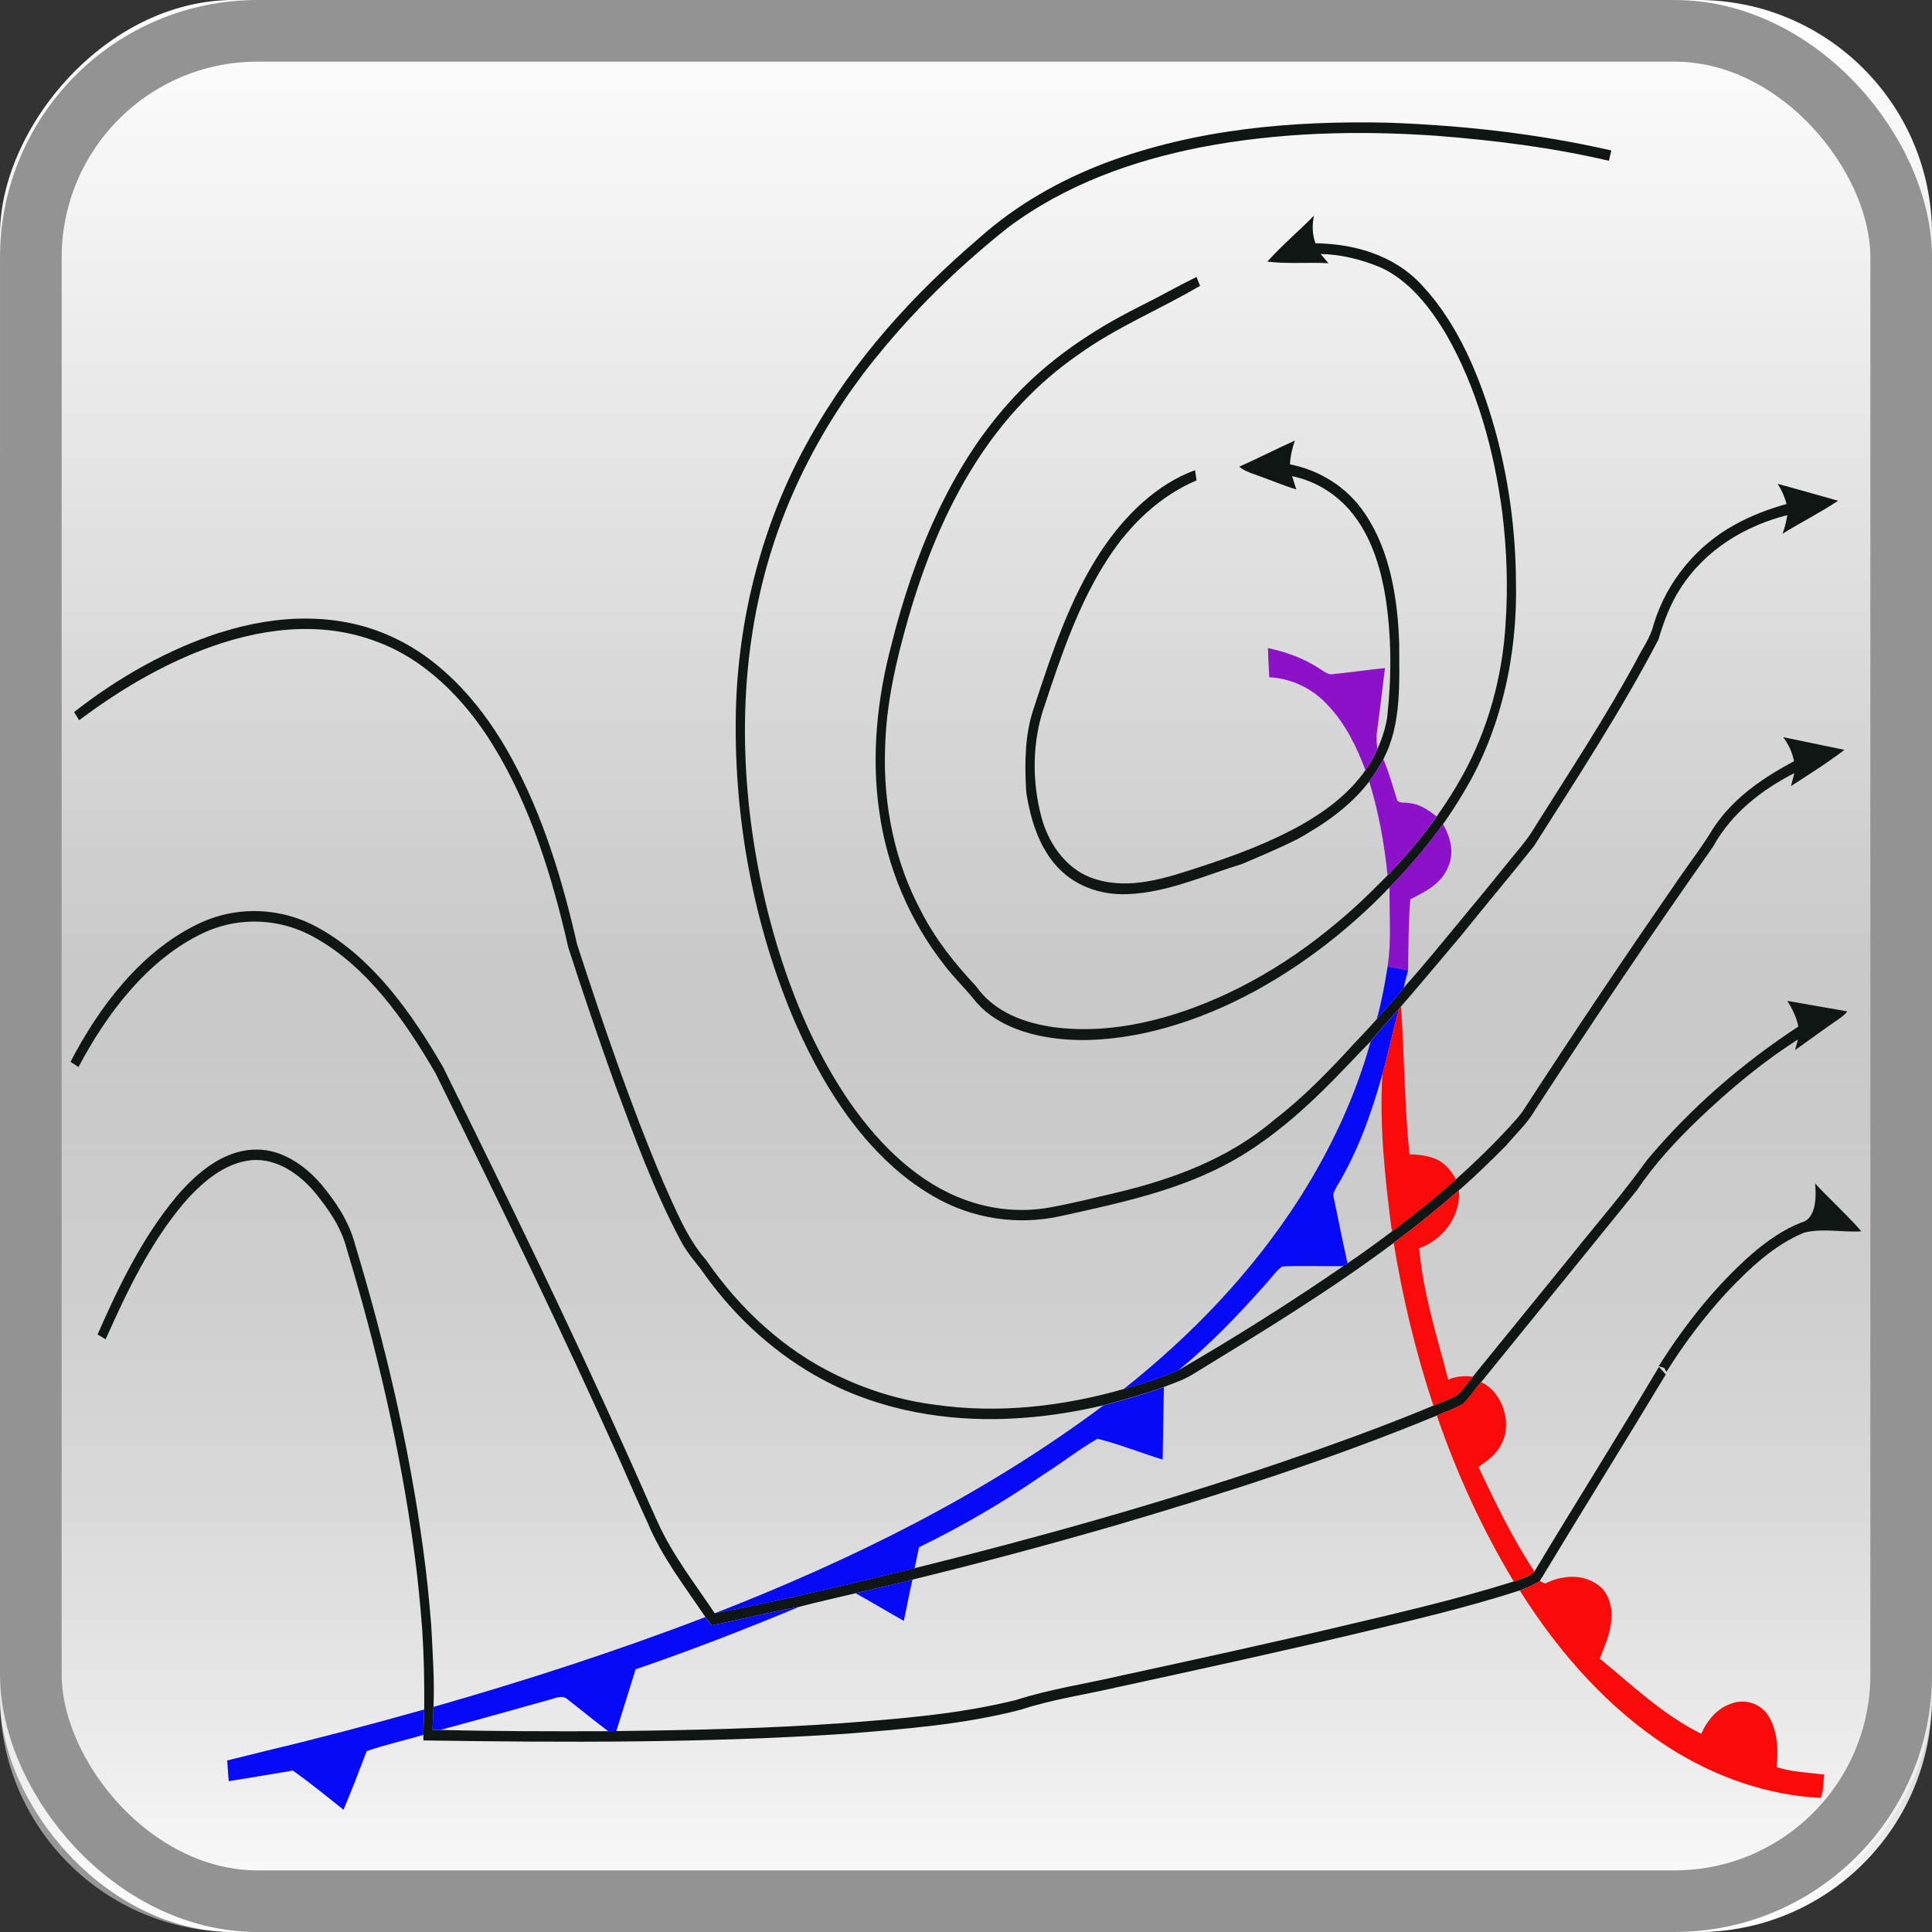 <?xml version="1.0" encoding="UTF-8" standalone="no"?>
<svg
   xmlns:dc="http://purl.org/dc/elements/1.1/"
   xmlns:cc="http://creativecommons.org/ns#"
   xmlns:rdf="http://www.w3.org/1999/02/22-rdf-syntax-ns#"
   xmlns:svg="http://www.w3.org/2000/svg"
   xmlns="http://www.w3.org/2000/svg"
   xmlns:sodipodi="http://sodipodi.sourceforge.net/DTD/sodipodi-0.dtd"
   xmlns:inkscape="http://www.inkscape.org/namespaces/inkscape"
   id="svg4588"
   height="32"
   width="32"
   version="1.1"
   inkscape:version="0.91 r13725"
   sodipodi:docname="iacfleet_pi.svg">
  <rect width="100%" height="100%" fill="#333333" stroke="none"/>
  <sodipodi:namedview
     pagecolor="#ffffff"
     bordercolor="#666666"
     borderopacity="1"
     objecttolerance="10"
     gridtolerance="10"
     guidetolerance="10"
     inkscape:pageopacity="0"
     inkscape:pageshadow="2"
     inkscape:window-width="668"
     inkscape:window-height="480"
     id="namedview100"
     showgrid="false"
     inkscape:zoom="7.375"
     inkscape:cx="16"
     inkscape:cy="16"
     inkscape:window-x="40"
     inkscape:window-y="107"
     inkscape:window-maximized="0"
     inkscape:current-layer="svg4588" />
  <defs
     id="defs4590">
    <linearGradient
       id="E"
       y2="1055.4"
       gradientUnits="userSpaceOnUse"
       y1="1086.4"
       gradientTransform="matrix(1.033,0,0,1.033,-59.414,-1122.2)"
       x2="73.009"
       x1="73.009">
      <stop
         id="stop4324"
         stop-color="#fff"
         offset="0" />
      <stop
         id="stop4326"
         stop-color="#939393"
         offset="1" />
    </linearGradient>
    <linearGradient
       id="F"
       y2="1070.9"
       gradientUnits="userSpaceOnUse"
       y1="1086.4"
       gradientTransform="matrix(1.033,0,0,1.033,-59.414,-1090.2)"
       x2="73.009"
       x1="73.009">
      <stop
         id="stop3297-5-3-1-9-9"
         stop-color="#fff"
         offset="0" />
      <stop
         id="stop4354-4-5-0-3"
         stop-color="#fff"
         stop-opacity="0"
         offset="1" />
    </linearGradient>
  </defs>
  <g
     id="g5308">
    <g
       transform="translate(-2.5e-4,-3e-4)"
       style="enable-background:new"
       id="g45718">
      <g
         id="g4276">
        <rect
           height="32"
           x="0"
           y="-32"
           width="32"
           ry="3.878"
           transform="scale(1,-1)"
           style="fill:url(#E);enable-background:new"
           id="rect4364" />
        <rect
           x="0"
           y="0.001"
           width="32"
           height="32"
           ry="3.878"
           style="fill:url(#F);enable-background:new"
           id="rect4366" />
        <rect
           x="0.511"
           y="0.511"
           width="30.979"
           height="30.979"
           ry="3.755"
           style="fill:none;stroke:#939393;stroke-width:1.021;stroke-linecap:round;stroke-linejoin:round;enable-background:new"
           id="rect4426" />
      </g>
    </g>
    <g
       transform="translate(0.016,0.151)"
       id="g6990">
      <path
         style="fill:#101613"
         inkscape:connector-curvature="0"
         d="m 18.297,2.546 c 1.506,-0.564 3.104,-0.7 4.679,-0.665 1.24,0.045 2.48,0.182 3.697,0.46 -0.014,0.057 -0.028,0.115 -0.041,0.171 -0.937,-0.22 -1.89,-0.338 -2.842,-0.413 -1.308,-0.092 -2.627,-0.06 -3.92,0.19 -1.119,0.221 -2.234,0.612 -3.193,1.331 -0.735,0.584 -1.428,1.243 -2.048,1.986 -0.949,1.124 -1.697,2.5 -2.048,4.025 -0.405,1.73 -0.309,3.579 0.113,5.292 0.274,1.097 0.688,2.159 1.289,3.07 0.48,0.723 1.096,1.355 1.843,1.673 0.488,0.208 1.022,0.276 1.536,0.184 0.387,-0.069 0.769,-0.166 1.152,-0.256 0.909,-0.221 1.821,-0.553 2.576,-1.198 0.47,-0.36 0.895,-0.795 1.303,-1.242 0.132,-0.141 0.267,-0.278 0.394,-0.425 0.151,-0.169 0.305,-0.336 0.445,-0.518 0.343,-0.384 0.671,-0.788 1.001,-1.188 0.232,-0.277 0.462,-0.558 0.689,-0.841 0.165,-0.209 0.347,-0.401 0.485,-0.637 0.569,-0.906 1.159,-1.798 1.675,-2.748 0.096,-0.199 0.234,-0.373 0.289,-0.596 0.224,-0.749 0.748,-1.34 1.363,-1.67 0.268,-0.148 0.553,-0.253 0.841,-0.334 -0.031,-0.121 -0.082,-0.232 -0.147,-0.334 0.334,0.093 0.668,0.184 1.001,0.28 -0.299,0.199 -0.617,0.358 -0.921,0.547 0.036,-0.099 0.063,-0.203 0.08,-0.309 -0.681,0.173 -1.357,0.56 -1.777,1.224 -0.164,0.251 -0.271,0.544 -0.359,0.839 -0.622,1.189 -1.349,2.296 -2.058,3.415 -0.395,0.5 -0.806,0.983 -1.203,1.48 -0.335,0.394 -0.665,0.793 -1.004,1.183 l -0.033,0.039 c -0.159,0.178 -0.322,0.351 -0.471,0.54 -0.153,0.152 -0.298,0.314 -0.45,0.467 -0.478,0.502 -0.987,0.972 -1.552,1.338 -0.956,0.624 -2.052,0.846 -3.116,1.083 -0.717,0.161 -1.477,0.053 -2.13,-0.331 -1.024,-0.594 -1.759,-1.685 -2.269,-2.845 -0.707,-1.635 -1.049,-3.481 -0.99,-5.306 0.056,-1.56 0.481,-3.098 1.221,-4.404 0.731,-1.309 1.729,-2.391 2.807,-3.313 0.625,-0.558 1.345,-0.959 2.092,-1.244 z"
         id="path6" />
      <path
         style="fill:#101613"
         inkscape:connector-curvature="0"
         d="m 20.976,4.181 c 0.243,-0.272 0.519,-0.501 0.772,-0.761 -0.033,0.152 -0.03,0.313 0.024,0.458 0.626,0.01 1.29,0.184 1.76,0.691 0.602,0.641 0.968,1.521 1.218,2.41 0.222,0.808 0.338,1.655 0.343,2.502 0.029,1.231 -0.253,2.479 -0.867,3.493 -0.107,0.181 -0.221,0.357 -0.341,0.526 -0.272,0.374 -0.569,0.723 -0.886,1.046 -0.176,0.185 -0.36,0.361 -0.549,0.529 -0.204,0.181 -0.414,0.354 -0.63,0.514 -0.886,0.661 -1.873,1.157 -2.912,1.378 -0.615,0.125 -1.254,0.163 -1.867,-0.001 -0.326,-0.092 -0.653,-0.246 -0.893,-0.525 -0.17,-0.216 -0.368,-0.4 -0.533,-0.621 -0.553,-0.708 -0.941,-1.595 -1.069,-2.541 -0.132,-0.918 -0.032,-1.863 0.202,-2.748 0.369,-1.481 0.971,-2.924 1.94,-4.005 0.613,-0.691 1.364,-1.194 2.145,-1.587 0.325,-0.161 0.644,-0.343 0.969,-0.503 0.019,0.049 0.039,0.098 0.059,0.147 -0.668,0.394 -1.383,0.682 -2.021,1.143 -0.661,0.455 -1.239,1.068 -1.695,1.785 -0.496,0.777 -0.853,1.661 -1.116,2.574 -0.2,0.699 -0.369,1.419 -0.385,2.159 -0.035,0.94 0.164,1.896 0.596,2.697 0.239,0.471 0.564,0.873 0.909,1.242 0.313,0.442 0.816,0.61 1.288,0.68 0.983,0.125 1.974,-0.137 2.883,-0.561 0.52,-0.246 1.019,-0.552 1.486,-0.912 0.218,-0.168 0.431,-0.344 0.636,-0.532 0.181,-0.164 0.354,-0.339 0.527,-0.514 0.289,-0.303 0.567,-0.622 0.812,-0.973 0.156,-0.219 0.301,-0.448 0.433,-0.687 0.411,-0.749 0.655,-1.617 0.707,-2.502 0.043,-0.61 0.02,-1.226 -0.053,-1.831 -0.136,-1.041 -0.421,-2.074 -0.926,-2.956 -0.277,-0.469 -0.631,-0.91 -1.097,-1.119 -0.316,-0.131 -0.65,-0.214 -0.986,-0.22 0.042,0.052 0.086,0.103 0.13,0.153 -0.337,-0.019 -0.676,0.015 -1.011,-0.027 z"
         id="path8" />
      <path
         style="fill:#101613"
         inkscape:connector-curvature="0"
         d="m 20.509,7.579 c 0.31,-0.138 0.613,-0.293 0.922,-0.433 -0.043,0.127 -0.076,0.258 -0.081,0.394 0.48,0.094 0.945,0.368 1.245,0.821 0.412,0.61 0.542,1.405 0.564,2.162 4.5e-4,0.64 0.04,1.33 -0.262,1.899 -0.071,0.13 -0.148,0.255 -0.234,0.371 -0.325,0.423 -0.754,0.711 -1.189,0.955 -0.3,0.15 -0.608,0.279 -0.914,0.41 -0.629,0.193 -1.248,0.478 -1.906,0.501 -0.437,0.017 -0.897,-0.133 -1.205,-0.506 -0.262,-0.309 -0.393,-0.73 -0.462,-1.148 -0.002,-0.02 -0.006,-0.06 -0.008,-0.08 -0.024,-0.448 -0.02,-0.911 0.124,-1.334 0.296,-0.909 0.603,-1.831 1.115,-2.61 0.398,-0.601 0.929,-1.115 1.56,-1.344 0.006,0.042 0.019,0.127 0.025,0.169 -0.591,0.248 -1.098,0.721 -1.472,1.3 -0.475,0.729 -0.767,1.586 -1.046,2.433 -0.208,0.589 -0.212,1.264 -0.045,1.868 0.131,0.472 0.459,0.877 0.881,1.001 0.585,0.187 1.187,-0.02 1.751,-0.204 0.582,-0.19 1.162,-0.406 1.706,-0.715 0.381,-0.222 0.75,-0.497 1.022,-0.883 0.077,-0.109 0.145,-0.226 0.2,-0.352 0.073,-0.168 0.134,-0.345 0.161,-0.531 0.073,-0.659 0.072,-1.331 -0.029,-1.987 C 22.855,9.267 22.711,8.799 22.442,8.43 22.178,8.06 21.792,7.818 21.385,7.736 21.408,7.81 21.431,7.883 21.455,7.956 21.222,7.885 20.997,7.786 20.766,7.707 20.676,7.676 20.586,7.642 20.509,7.579 Z"
         id="path14" />
      <path
         style="fill:#101613"
         inkscape:connector-curvature="0"
         d="m 3.636,10.325 c 0.943,-0.301 1.983,-0.346 2.898,0.099 0.815,0.389 1.466,1.139 1.929,1.994 0.514,0.942 0.836,2.003 1.08,3.075 0.433,1.328 0.883,2.652 1.423,3.927 0.205,0.455 0.394,0.936 0.715,1.301 0.564,0.822 1.303,1.489 2.14,1.895 0.53,0.26 1.093,0.431 1.665,0.502 1.038,0.147 2.096,0.027 3.109,-0.262 0.308,-0.082 0.612,-0.187 0.908,-0.312 0.927,-0.537 1.84,-1.112 2.732,-1.725 0.017,-0.011 0.051,-0.034 0.068,-0.045 0.249,-0.168 0.493,-0.347 0.735,-0.528 0.363,-0.272 0.72,-0.557 1.062,-0.864 0.307,-0.274 0.604,-0.563 0.887,-0.87 0.075,-0.084 0.153,-0.165 0.219,-0.259 0.841,-1.296 1.702,-2.575 2.576,-3.84 0.193,-0.282 0.402,-0.55 0.58,-0.847 0.34,-0.515 0.838,-0.841 1.337,-1.11 -0.03,-0.148 -0.094,-0.283 -0.18,-0.397 0.338,0.071 0.676,0.141 1.015,0.21 -0.285,0.218 -0.588,0.406 -0.885,0.6 0.018,-0.071 0.036,-0.143 0.054,-0.214 -0.526,0.269 -1.034,0.651 -1.348,1.222 -1.006,1.427 -1.984,2.881 -2.942,4.352 -0.13,0.228 -0.319,0.396 -0.48,0.591 -0.255,0.255 -0.512,0.509 -0.782,0.742 -0.352,0.305 -0.713,0.595 -1.081,0.872 -1.069,0.8 -2.198,1.485 -3.323,2.174 -0.153,0.095 -0.32,0.15 -0.484,0.213 -0.33,0.121 -0.667,0.213 -1.004,0.305 -1.027,0.24 -2.092,0.313 -3.129,0.109 -0.523,-0.103 -1.037,-0.277 -1.518,-0.535 -0.746,-0.399 -1.414,-0.99 -1.941,-1.719 -0.136,-0.202 -0.307,-0.369 -0.418,-0.593 -0.434,-0.814 -0.757,-1.699 -1.083,-2.577 -0.269,-0.75 -0.528,-1.506 -0.773,-2.268 -0.267,-1.177 -0.63,-2.348 -1.245,-3.347 -0.483,-0.788 -1.159,-1.452 -1.969,-1.734 -0.927,-0.341 -1.934,-0.199 -2.843,0.151 -0.724,0.278 -1.406,0.686 -2.045,1.165 -0.021,-0.034 -0.063,-0.102 -0.084,-0.135 0.741,-0.581 1.561,-1.04 2.424,-1.32 z"
         id="path20" />
      <path
         style="fill:#8c12ca"
         inkscape:connector-curvature="0"
         d="m 20.985,10.583 c 0.3,0.065 0.598,0.168 0.864,0.347 0.069,0.041 0.138,0.105 0.221,0.084 0.285,-0.029 0.569,-0.071 0.854,-0.1 -0.042,0.356 -0.088,0.71 -0.133,1.065 -0.015,0.091 -0.004,0.183 0.008,0.274 -0.054,0.126 -0.123,0.243 -0.2,0.352 C 22.455,12.216 22.266,11.84 21.996,11.55 21.733,11.251 21.373,11.086 21.007,11.066 20.997,10.905 20.99,10.744 20.985,10.583 Z"
         id="path22" />
      <path
         style="fill:#8c12ca"
         inkscape:connector-curvature="0"
         d="m 22.663,12.794 c 0.086,-0.117 0.163,-0.242 0.234,-0.371 0.093,0.222 0.159,0.458 0.232,0.69 0.058,0.044 0.133,0.023 0.199,0.039 0.167,0.012 0.315,0.113 0.45,0.22 -0.245,0.351 -0.523,0.67 -0.812,0.973 -0.054,-0.527 -0.148,-1.05 -0.303,-1.55 z"
         id="path24" />
      <path
         style="fill:#8c12ca"
         inkscape:connector-curvature="0"
         d="m 22.998,14.545 c 0.317,-0.323 0.614,-0.672 0.886,-1.046 0.115,0.197 0.192,0.457 0.095,0.686 -0.111,0.305 -0.393,0.435 -0.636,0.559 -0.031,0.392 -0.031,0.785 -0.036,1.176 -0.113,-0.023 -0.227,-0.043 -0.34,-0.061 0.066,-0.435 0.026,-0.877 0.032,-1.314 z"
         id="path32" />
      <path
         style="fill:#101613"
         inkscape:connector-curvature="0"
         d="m 3.233,15.168 c 0.653,-0.329 1.423,-0.3 2.059,0.068 0.867,0.493 1.505,1.38 2.033,2.292 1.052,2.133 2.095,4.271 3.07,6.452 0.161,0.355 0.314,0.713 0.476,1.067 0.25,0.559 0.621,1.026 0.95,1.522 1.109,-0.208 2.211,-0.478 3.312,-0.746 2.021,-0.5 4.03,-1.066 6.015,-1.734 0.866,-0.296 1.729,-0.605 2.578,-0.959 0.135,-0.059 0.278,-0.1 0.404,-0.182 0.093,-0.087 0.166,-0.198 0.249,-0.297 0.011,-0.014 0.034,-0.043 0.045,-0.057 0.53,-0.649 1.056,-1.301 1.586,-1.95 0.418,-0.525 0.857,-1.028 1.251,-1.577 0.733,-0.879 1.592,-1.613 2.509,-2.215 -0.029,-0.158 -0.102,-0.295 -0.181,-0.425 0.33,0.06 0.661,0.114 0.991,0.173 -0.041,0.062 -0.101,0.098 -0.157,0.139 -0.239,0.162 -0.471,0.336 -0.707,0.503 0.012,-0.044 0.036,-0.131 0.047,-0.175 -0.588,0.373 -1.134,0.831 -1.651,1.324 -0.37,0.356 -0.723,0.737 -1.019,1.176 -0.859,1.058 -1.717,2.118 -2.577,3.175 -0.103,0.115 -0.188,0.251 -0.298,0.357 -0.137,0.085 -0.29,0.128 -0.434,0.195 -1.752,0.724 -3.548,1.298 -5.351,1.828 -1.107,0.32 -2.219,0.618 -3.335,0.89 -0.313,0.08 -0.628,0.153 -0.943,0.226 -0.309,0.075 -0.62,0.142 -0.928,0.223 -0.488,0.089 -0.972,0.211 -1.459,0.31 -0.034,-0.046 -0.067,-0.092 -0.1,-0.138 -0.34,-0.506 -0.719,-0.988 -0.961,-1.571 -0.156,-0.335 -0.303,-0.676 -0.452,-1.015 -0.972,-2.17 -2.01,-4.299 -3.057,-6.421 -0.516,-0.891 -1.136,-1.761 -1.984,-2.239 -0.599,-0.345 -1.323,-0.366 -1.935,-0.05 -0.859,0.435 -1.514,1.276 -1.995,2.186 -0.044,-0.029 -0.088,-0.058 -0.132,-0.087 0.495,-0.953 1.183,-1.825 2.081,-2.268 z"
         id="path38" />
      <path
         style="fill:#060af6"
         inkscape:connector-curvature="0"
         d="m 22.788,16.729 c 0.078,-0.285 0.133,-0.577 0.179,-0.87 0.113,0.018 0.227,0.038 0.34,0.061 -0.027,0.096 -0.052,0.193 -0.075,0.291 -0.14,0.182 -0.293,0.348 -0.445,0.518 z"
         id="path44" />
      <path
         style="fill:#060af6"
         inkscape:connector-curvature="0"
         d="m 22.685,17.102 c 0.149,-0.19 0.312,-0.363 0.471,-0.54 -0.103,0.356 -0.173,0.722 -0.275,1.078 -0.18,0.65 -0.41,1.288 -0.749,1.85 -0.029,0.058 -0.08,0.12 -0.057,0.193 0.072,0.365 0.149,0.729 0.228,1.092 -0.017,0.011 -0.051,0.034 -0.068,0.045 -0.339,0.005 -0.677,-0.01 -1.015,0.005 -0.1,0.074 -0.174,0.185 -0.26,0.278 -0.457,0.518 -0.934,1.015 -1.457,1.442 -0.297,0.125 -0.6,0.23 -0.908,0.312 1.107,-0.879 2.128,-1.928 2.927,-3.183 0.495,-0.784 0.907,-1.645 1.163,-2.571 z"
         id="path46" />
      <path
         style="fill:#fa0a09"
         inkscape:connector-curvature="0"
         d="m 23.156,16.562 0.033,-0.039 c 0.057,0.814 0.056,1.634 0.14,2.446 0.158,0.003 0.317,0.021 0.465,0.089 0.13,0.068 0.232,0.185 0.306,0.325 -0.342,0.307 -0.699,0.592 -1.062,0.864 -0.113,-0.861 -0.207,-1.735 -0.158,-2.606 0.101,-0.356 0.172,-0.723 0.275,-1.078 z"
         id="path48" />
      <path
         style="fill:#101613"
         inkscape:connector-curvature="0"
         d="m 2.895,19.681 c 0.338,-0.399 0.766,-0.76 1.266,-0.789 0.431,-0.033 0.839,0.221 1.137,0.565 0.239,0.287 0.464,0.613 0.566,1.001 0.497,1.643 0.895,3.331 1.129,5.052 0.058,0.415 0.099,0.834 0.133,1.252 0.023,0.452 0.057,0.905 0.038,1.359 -0.005,0.127 -0.011,0.254 -0.016,0.381 l 0.13,0 c 0.926,0.024 1.854,0.024 2.78,0.021 0.045,-0.001 0.09,-0.002 0.134,-0.002 1.247,-0.015 2.495,-0.042 3.74,-0.131 0.964,-0.074 1.934,-0.148 2.881,-0.384 0.574,-0.184 1.167,-0.27 1.75,-0.406 1.225,-0.266 2.449,-0.533 3.669,-0.822 0.945,-0.223 1.892,-0.442 2.824,-0.735 0.117,-0.043 0.247,-0.068 0.343,-0.164 0.68,-1.136 1.386,-2.251 2.062,-3.39 0.029,0.031 0.086,0.094 0.114,0.125 -0.69,1.145 -1.397,2.277 -2.087,3.422 -0.106,0.066 -0.218,0.117 -0.333,0.156 -0.889,0.288 -1.794,0.497 -2.698,0.713 -1.317,0.313 -2.639,0.601 -3.96,0.888 -0.534,0.125 -1.078,0.2 -1.603,0.373 -0.959,0.25 -1.943,0.322 -2.92,0.401 -2.323,0.152 -4.652,0.145 -6.977,0.109 -4.501e-4,-0.023 -9.002e-4,-0.07 -0.001,-0.094 0.002,-0.141 0.011,-0.28 0.014,-0.42 0.005,-0.437 -0.004,-0.874 -0.032,-1.309 -0.032,-0.426 -0.073,-0.851 -0.13,-1.275 -0.232,-1.722 -0.628,-3.41 -1.124,-5.054 -0.092,-0.353 -0.299,-0.646 -0.513,-0.911 -0.272,-0.329 -0.65,-0.58 -1.055,-0.549 -0.444,0.041 -0.823,0.361 -1.128,0.714 -0.55,0.649 -0.938,1.452 -1.294,2.254 -0.033,-0.02 -0.1,-0.06 -0.134,-0.08 0.355,-0.81 0.748,-1.613 1.296,-2.271 z"
         id="path58" />
      <path
         style="fill:#101613"
         inkscape:connector-curvature="0"
         d="m 30.048,19.451 c 0.25,0.271 0.524,0.514 0.767,0.793 -0.316,0.019 -0.636,-0.056 -0.948,0.021 -0.496,0.202 -0.911,0.596 -1.294,1.002 -0.364,0.398 -0.695,0.836 -0.988,1.305 l -0.036,-0.066 c -0.023,-0.007 -0.069,-0.021 -0.092,-0.028 0.439,-0.699 0.953,-1.342 1.55,-1.865 0.249,-0.213 0.519,-0.402 0.814,-0.516 0.242,-0.06 0.25,-0.419 0.227,-0.647 z"
         id="path60" />
      <path
         style="fill:#fa0a09"
         inkscape:connector-curvature="0"
         d="m 23.068,20.436 c 0.368,-0.276 0.729,-0.567 1.081,-0.872 0.029,0.462 -0.297,0.835 -0.659,0.959 0.065,0.749 0.295,1.46 0.481,2.177 0.13,-0.057 0.269,-0.066 0.407,-0.049 -0.083,0.099 -0.156,0.21 -0.249,0.297 -0.126,0.082 -0.269,0.123 -0.404,0.182 -0.29,-0.873 -0.508,-1.776 -0.657,-2.695 z"
         id="path62" />
      <path
         style="fill:#fa0a09"
         inkscape:connector-curvature="0"
         d="m 24.216,23.099 c 0.11,-0.106 0.195,-0.242 0.298,-0.357 0.32,0.13 0.53,0.64 0.349,1.001 -0.081,0.187 -0.241,0.298 -0.39,0.402 0.278,0.598 0.569,1.191 0.925,1.733 -0.096,0.096 -0.226,0.121 -0.343,0.164 -0.515,-0.855 -0.941,-1.781 -1.273,-2.749 0.144,-0.067 0.297,-0.109 0.434,-0.195 z"
         id="path70" />
      <path
         style="fill:#060af6"
         inkscape:connector-curvature="0"
         d="m 18.258,23.129 c 0.337,-0.092 0.674,-0.184 1.004,-0.305 -0.01,0.4 -0.012,0.8 -0.021,1.2 -0.361,-0.111 -0.715,-0.254 -1.08,-0.345 -0.309,0.179 -0.596,0.405 -0.9,0.597 -0.659,0.456 -1.347,0.855 -2.055,1.2 -0.025,0.116 -0.049,0.233 -0.073,0.349 -1.101,0.267 -2.203,0.537 -3.312,0.746 2.243,-0.876 4.444,-1.951 6.437,-3.442 z"
         id="path72" />
      <path
         style="fill:#060af6"
         inkscape:connector-curvature="0"
         d="m 14.154,26.238 c 0.315,-0.074 0.629,-0.147 0.943,-0.226 -0.051,0.227 -0.095,0.456 -0.142,0.684 C 14.686,26.547 14.423,26.385 14.154,26.238 Z"
         id="path84" />
      <path
         style="fill:#fa0a09"
         inkscape:connector-curvature="0"
         d="m 25.572,26.079 c 0.27,-0.135 0.599,-0.17 0.861,0.009 0.175,0.105 0.259,0.347 0.241,0.567 -0.011,0.239 -0.11,0.452 -0.194,0.665 0.542,0.446 1.064,0.943 1.683,1.246 0.098,-0.228 0.266,-0.42 0.481,-0.494 0.229,-0.098 0.52,-0.015 0.652,0.233 0.133,0.241 0.14,0.538 0.116,0.813 0.257,0.084 0.526,0.09 0.79,0.124 -0.027,0.125 -0.008,0.275 -0.063,0.386 -0.883,-0.043 -1.75,-0.346 -2.522,-0.84 -0.98,-0.63 -1.806,-1.551 -2.461,-2.596 0.115,-0.039 0.227,-0.091 0.333,-0.156 0.021,0.011 0.063,0.032 0.084,0.043 z"
         id="path86" />
      <path
         style="fill:#060af6"
         inkscape:connector-curvature="0"
         d="m 11.767,26.771 c 0.487,-0.099 0.97,-0.221 1.459,-0.31 -0.897,0.372 -1.8,0.724 -2.714,1.037 -0.108,0.34 -0.212,0.683 -0.32,1.023 -0.045,5.2e-4 -0.09,0.001 -0.134,0.002 C 9.832,28.355 9.614,28.173 9.391,28.001 9.295,27.909 9.174,27.983 9.069,28.006 c -0.597,0.167 -1.194,0.335 -1.792,0.496 l -0.13,0 c 0.005,-0.127 0.011,-0.254 0.016,-0.381 1.516,-0.433 3.021,-0.92 4.503,-1.488 0.033,0.046 0.066,0.092 0.1,0.138 z"
         id="path88" />
      <path
         style="fill:#060af6"
         inkscape:connector-curvature="0"
         d="M 4.395,28.847 C 5.27,28.639 6.141,28.408 7.01,28.163 7.007,28.302 6.997,28.442 6.996,28.583 c -0.311,0.094 -0.629,0.162 -0.938,0.27 -0.126,0.325 -0.248,0.652 -0.385,0.971 -0.276,-0.221 -0.552,-0.445 -0.838,-0.649 -0.354,0.062 -0.709,0.118 -1.063,0.176 -0.009,-0.115 -0.018,-0.23 -0.025,-0.344 0.216,-0.053 0.432,-0.104 0.647,-0.16 z"
         id="path94" />
    </g>
  </g>
</svg>

